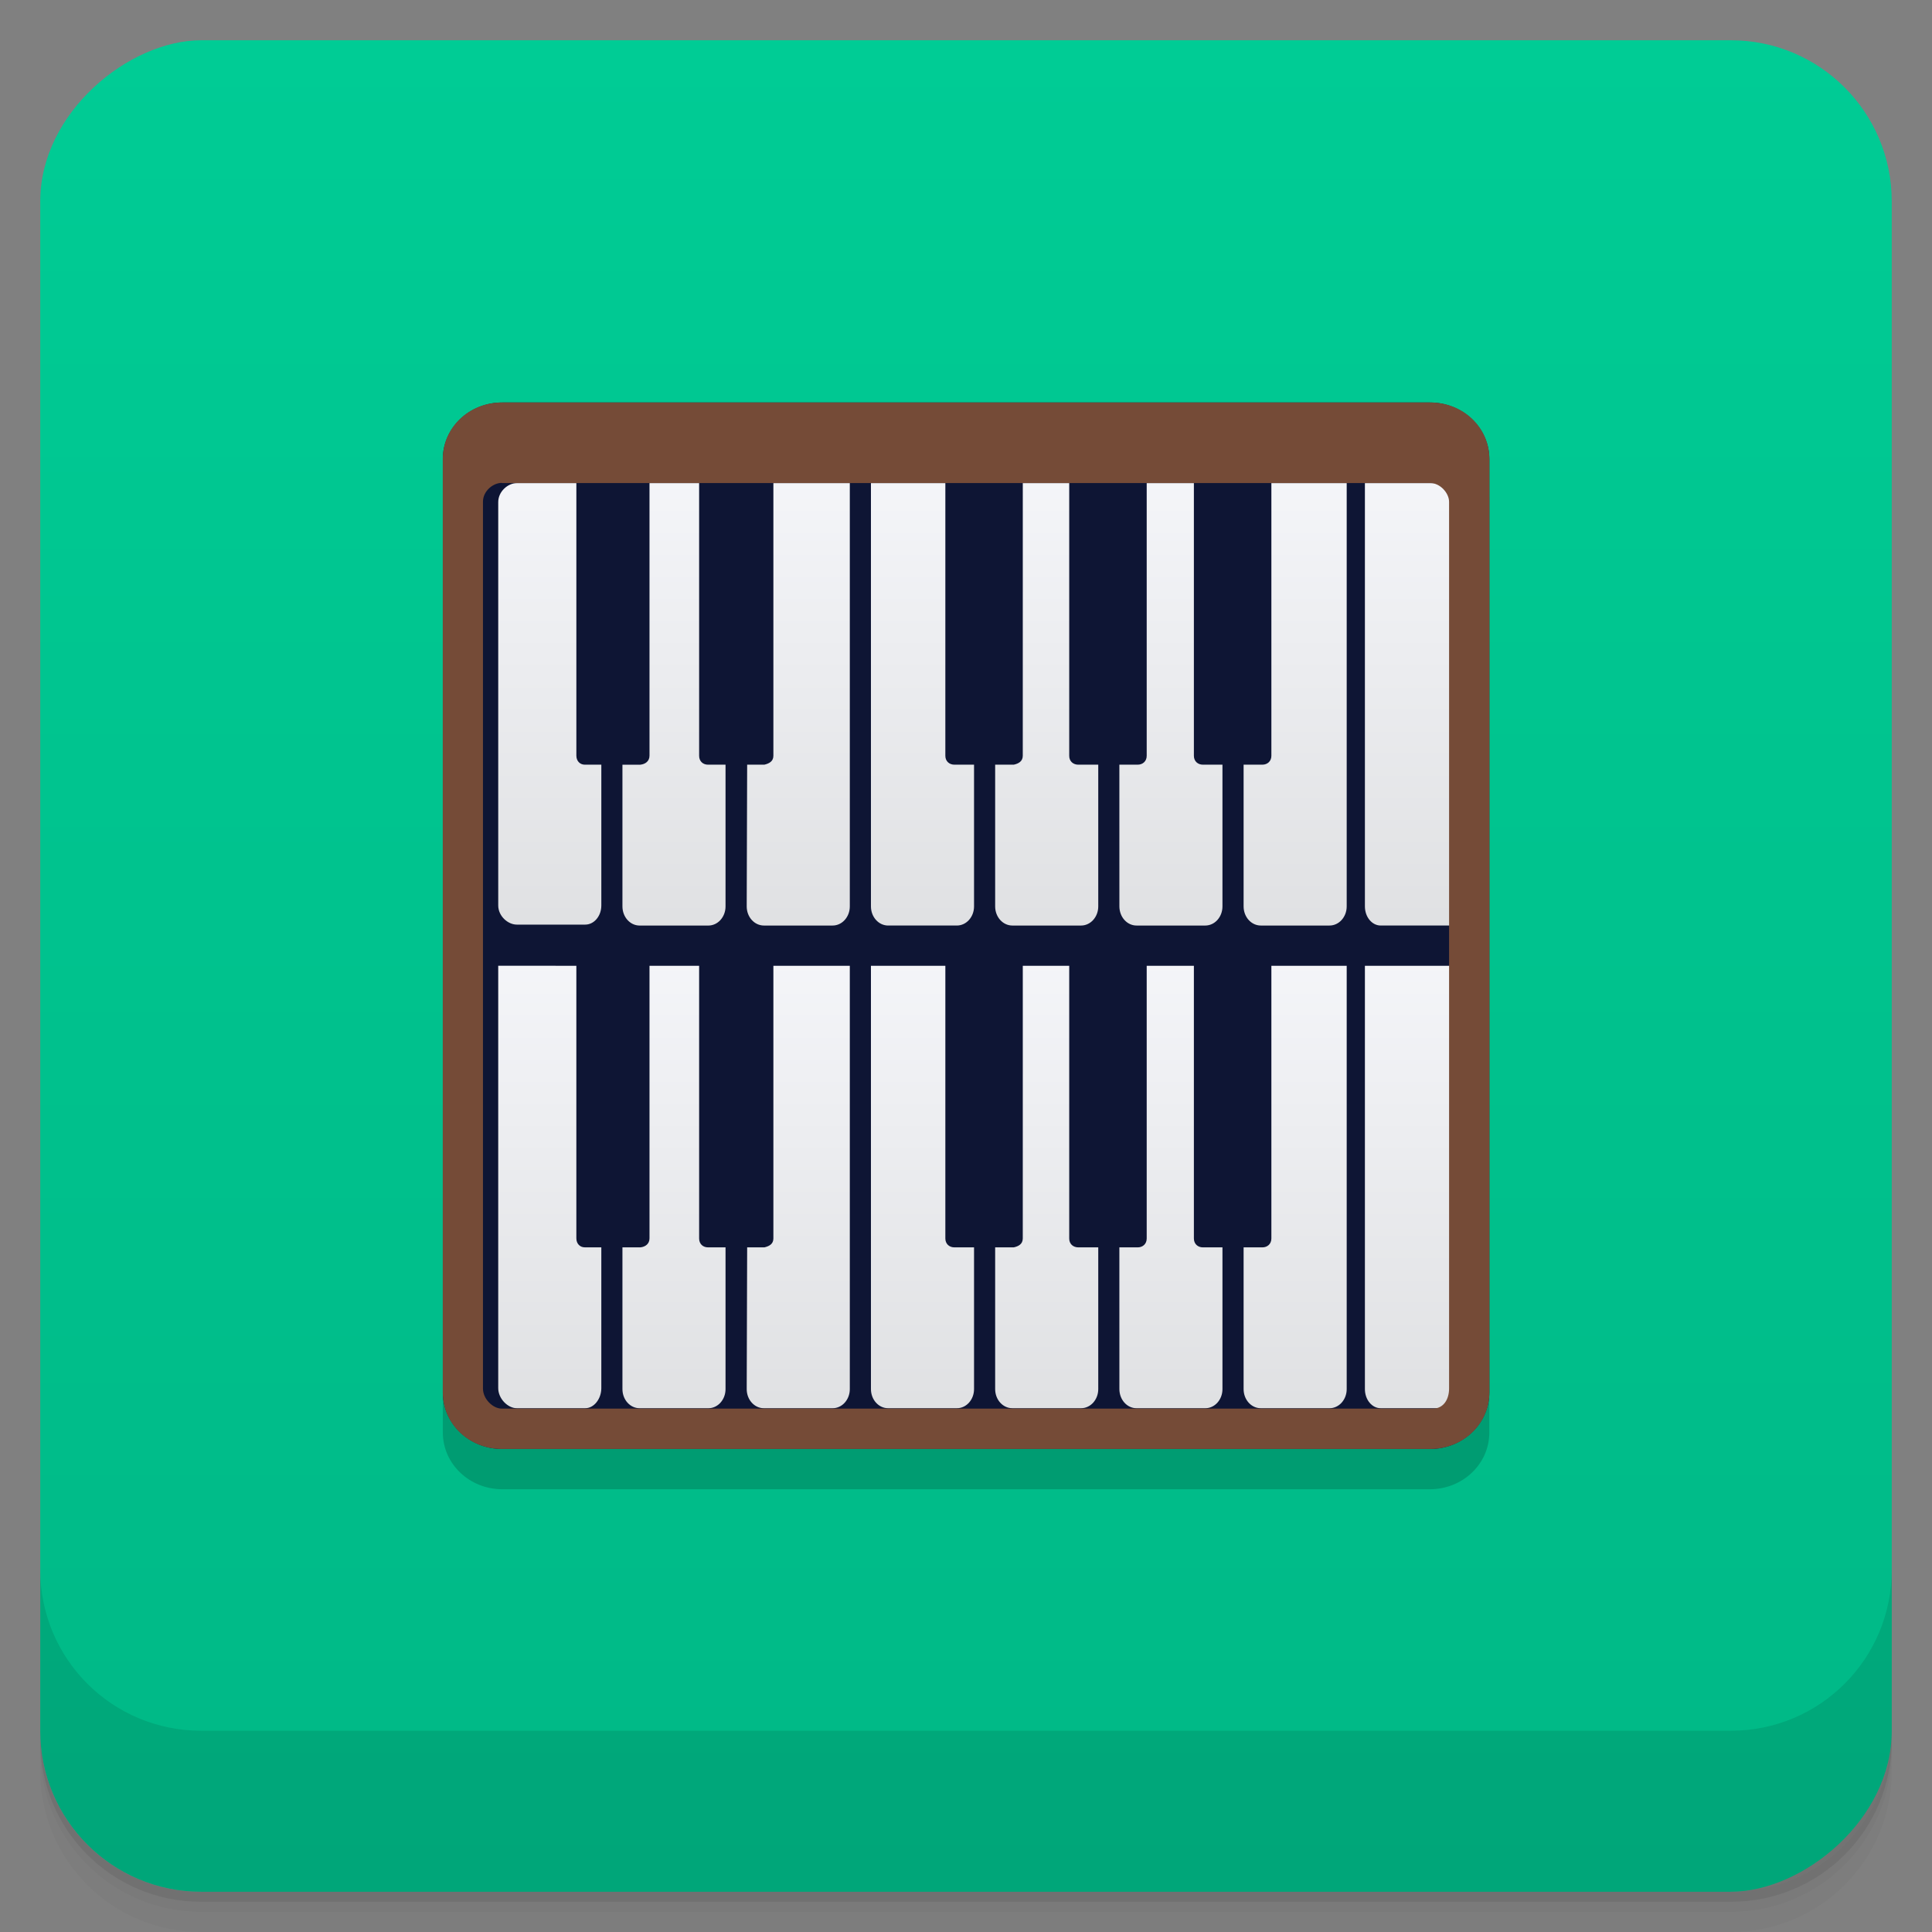 <svg width="48" height="48" viewBox="0 0 48 48" xmlns="http://www.w3.org/2000/svg" xmlns:xlink="http://www.w3.org/1999/xlink">
  <rect x="0" y="0" width="48" height="48" fill="#808080" stroke="none"/>
  <defs>
    <linearGradient id="b" x1="-47" x2="-1" gradientUnits="userSpaceOnUse">
      <stop offset="0" stop-color="#00b886"/>
      <stop offset="1" stop-color="#00cc95"/>
    </linearGradient>
    <linearGradient id="c" x2="0" y1="209.78" y2="89.29" gradientTransform="matrix(.881 0 0 1.041 19.369 -48.865)" gradientUnits="userSpaceOnUse" xlink:href="#a"/>
    <linearGradient id="a">
      <stop offset="0" stop-color="#dfe0e2"/>
      <stop offset="1" stop-color="#fafbff"/>
    </linearGradient>
    <linearGradient id="d" x2="0" y1="209.78" y2="89.29" gradientTransform="matrix(.81 0 0 1.041 105.38 -48.865)" gradientUnits="userSpaceOnUse" xlink:href="#a"/>
    <linearGradient id="e" x2="0" y1="209.78" y2="89.29" gradientTransform="matrix(.881 0 0 1.041 19.369 -150.49)" gradientUnits="userSpaceOnUse" xlink:href="#a"/>
    <linearGradient id="f" x2="0" y1="209.78" y2="89.29" gradientTransform="matrix(.81 0 0 1.041 105.38 -150.49)" gradientUnits="userSpaceOnUse" xlink:href="#a"/>
  </defs>
  <path d="M1 43v.25c0 2.216 1.784 4 4 4h38c2.216 0 4-1.784 4-4V43c0 2.216-1.784 4-4 4H5c-2.216 0-4-1.784-4-4zm0 .5v.5c0 2.216 1.784 4 4 4h38c2.216 0 4-1.784 4-4v-.5c0 2.216-1.784 4-4 4H5c-2.216 0-4-1.784-4-4z" opacity=".02"/>
  <path d="M1 43.25v.25c0 2.216 1.784 4 4 4h38c2.216 0 4-1.784 4-4v-.25c0 2.216-1.784 4-4 4H5c-2.216 0-4-1.784-4-4z" opacity=".05"/>
  <path d="M1 43v.25c0 2.216 1.784 4 4 4h38c2.216 0 4-1.784 4-4V43c0 2.216-1.784 4-4 4H5c-2.216 0-4-1.784-4-4z" opacity=".1"/>
  <rect transform="rotate(-90)" x="-47" y="1" width="46" height="46" rx="4" fill="url(#b)"/>
  <g>
    <path d="M1 39v4c0 2.216 1.784 4 4 4h38c2.216 0 4-1.784 4-4v-4c0 2.216-1.784 4-4 4H5c-2.216 0-4-1.784-4-4z" opacity=".1"/>
  </g>
  <g>
    <path d="M12.482 11h23.04c.82 0 1.48.629 1.48 1.41v23.18c0 .78-.66 1.41-1.48 1.41h-23.04c-.82 0-1.48-.63-1.48-1.41V12.41c0-.781.66-1.41 1.48-1.41z" fill-opacity=".173"/>
    <path d="M12.482 10h23.04c.82 0 1.48.63 1.48 1.41v23.18c0 .781-.66 1.41-1.48 1.41h-23.04c-.82 0-1.48-.629-1.48-1.41V11.41c0-.78.66-1.41 1.48-1.41z" fill="#0e1534"/>
    <path d="M862.81 73.07l.002 89.12c0 2.233 1.525 4.03 3.415 4.03h13.66c1.89 0 3.415-1.801 3.415-4.03v-29.839h-3.913c-.986 0-1.79-.707-1.79-1.872l.002-57.41zM907.99 132.35h-3.977c-.99 0-1.805-.704-1.793-1.872v-57.41h-9.229l-.003 57.41c-.006 1.164-.828 1.651-1.793 1.872h-3.696v29.839c0 2.233 1.527 4.03 3.42 4.03h13.651c1.893 0 3.42-1.801 3.42-4.03zM942.4 73.07v57.41c0 1.166-.804 1.872-1.793 1.872h-3.727v29.839c0 2.233 1.527 4.03 3.42 4.03h13.651c1.893 0 3.42-1.801 3.42-4.03v-89.12zM917.62 73.07v57.41c0 1.168-.802 1.872-1.79 1.872h-3.643l.004 29.839c.005 2.233 1.519 4.03 3.409 4.03h13.662c1.89 0 3.415-1.801 3.415-4.03v-29.839h-3.889c-.987 0-1.79-.706-1.79-1.872V73.07zM788.73 73.06v88.93c0 2.232 1.916 4.229 3.688 4.229h13.601c1.772 0 3.202-1.996 3.202-4.229v-29.644h-3.284c-.931 0-1.678-.732-1.678-1.904v-57.38zM833.91 132.35h-3.483c-.99 0-1.765-.704-1.765-1.872v-57.41h-9.864v57.38c0 1.172-.831 1.798-1.82 1.904h-3.559v29.839c0 2.233 1.527 4.03 3.42 4.03h13.651c1.893 0 3.42-1.801 3.42-4.03zM843.42 73.07v57.41c0 1.168-.829 1.633-1.793 1.872h-3.42l-.088 29.839c-.005 2.233 1.527 4.03 3.42 4.03h13.651c1.893 0 3.42-1.801 3.42-4.03.006-21.373 0-89.12 0-89.12z" fill="url(#c)" transform="matrix(.125 0 0 .118 -86.213 15.373)"/>
    <path d="M960.99 73.07v89.12c0 2.233 1.401 4.03 3.139 4.03h14.415c1.737 0 2.925-1.801 2.925-4.03V73.06z" fill="url(#d)" transform="matrix(.125 0 0 .118 -86.213 15.373)"/>
    <path d="M862.81-28.561l.002 89.12c0 2.233 1.525 4.03 3.415 4.03h13.66c1.89 0 3.415-1.801 3.415-4.03V30.72h-3.913c-.986 0-1.79-.707-1.79-1.872l.002-57.41zM907.99 30.722h-3.977c-.99 0-1.805-.704-1.793-1.872v-57.41h-9.229l-.003 57.41c-.006 1.164-.828 1.651-1.793 1.872h-3.696v29.839c0 2.233 1.527 4.03 3.42 4.03h13.651c1.893 0 3.42-1.801 3.42-4.03zM942.4-28.561v57.41c0 1.166-.804 1.872-1.793 1.872h-3.727V60.56c0 2.233 1.527 4.03 3.42 4.03h13.651c1.893 0 3.42-1.801 3.42-4.03v-89.12zM917.62-28.561v57.41c0 1.168-.802 1.872-1.79 1.872h-3.643l.004 29.839c.005 2.233 1.519 4.03 3.409 4.03h13.662c1.89 0 3.415-1.801 3.415-4.03V30.721h-3.889c-.987 0-1.79-.706-1.79-1.872v-57.41zM792.42-28.561c-1.772 0-3.688 1.768-3.688 4v84.926c0 2.232 1.916 4.03 3.688 4.03h13.601c1.772 0 3.202-1.801 3.202-4.03V30.721h-3.284c-.931 0-1.678-.732-1.678-1.904v-57.38zM833.91 30.722h-3.483c-.99 0-1.765-.704-1.765-1.872v-57.41h-9.864v57.38c0 1.172-.831 1.798-1.82 1.904h-3.559v29.839c0 2.233 1.527 4.03 3.42 4.03h13.651c1.893 0 3.42-1.801 3.42-4.03zM843.42-28.561v57.41c0 1.168-.829 1.633-1.793 1.872h-3.42l-.088 29.839c-.005 2.233 1.527 4.03 3.42 4.03h13.651c1.893 0 3.42-1.801 3.42-4.03.006-21.373 0-89.12 0-89.12z" fill="url(#e)" transform="matrix(.125 0 0 .118 -86.213 15.373)"/>
    <path d="M960.99-28.561v89.12c0 2.233 1.401 4.03 3.139 4.03h14.415c1.737 0 2.925-1.801 2.925-4.03v-84.89c0-2.233-1.188-4.229-2.925-4.229z" fill="url(#f)" transform="matrix(.125 0 0 .118 -86.213 15.373)"/>
    <path d="M12.47 9.999c-.818 0-1.47.623-1.47 1.406v23.188c0 .783.648 1.406 1.47 1.406h23.064c.818 0 1.47-.623 1.47-1.406V11.405c0-.783-.648-1.406-1.47-1.406zm0 2.002h23.064c.248 0 .468.251.468.467v22.03c0 .261-.132.499-.408.499H12.467c-.22 0-.468-.238-.468-.5V12.465c0-.262.248-.468.468-.468z" fill="#754b37"/>
  </g>
</svg>
